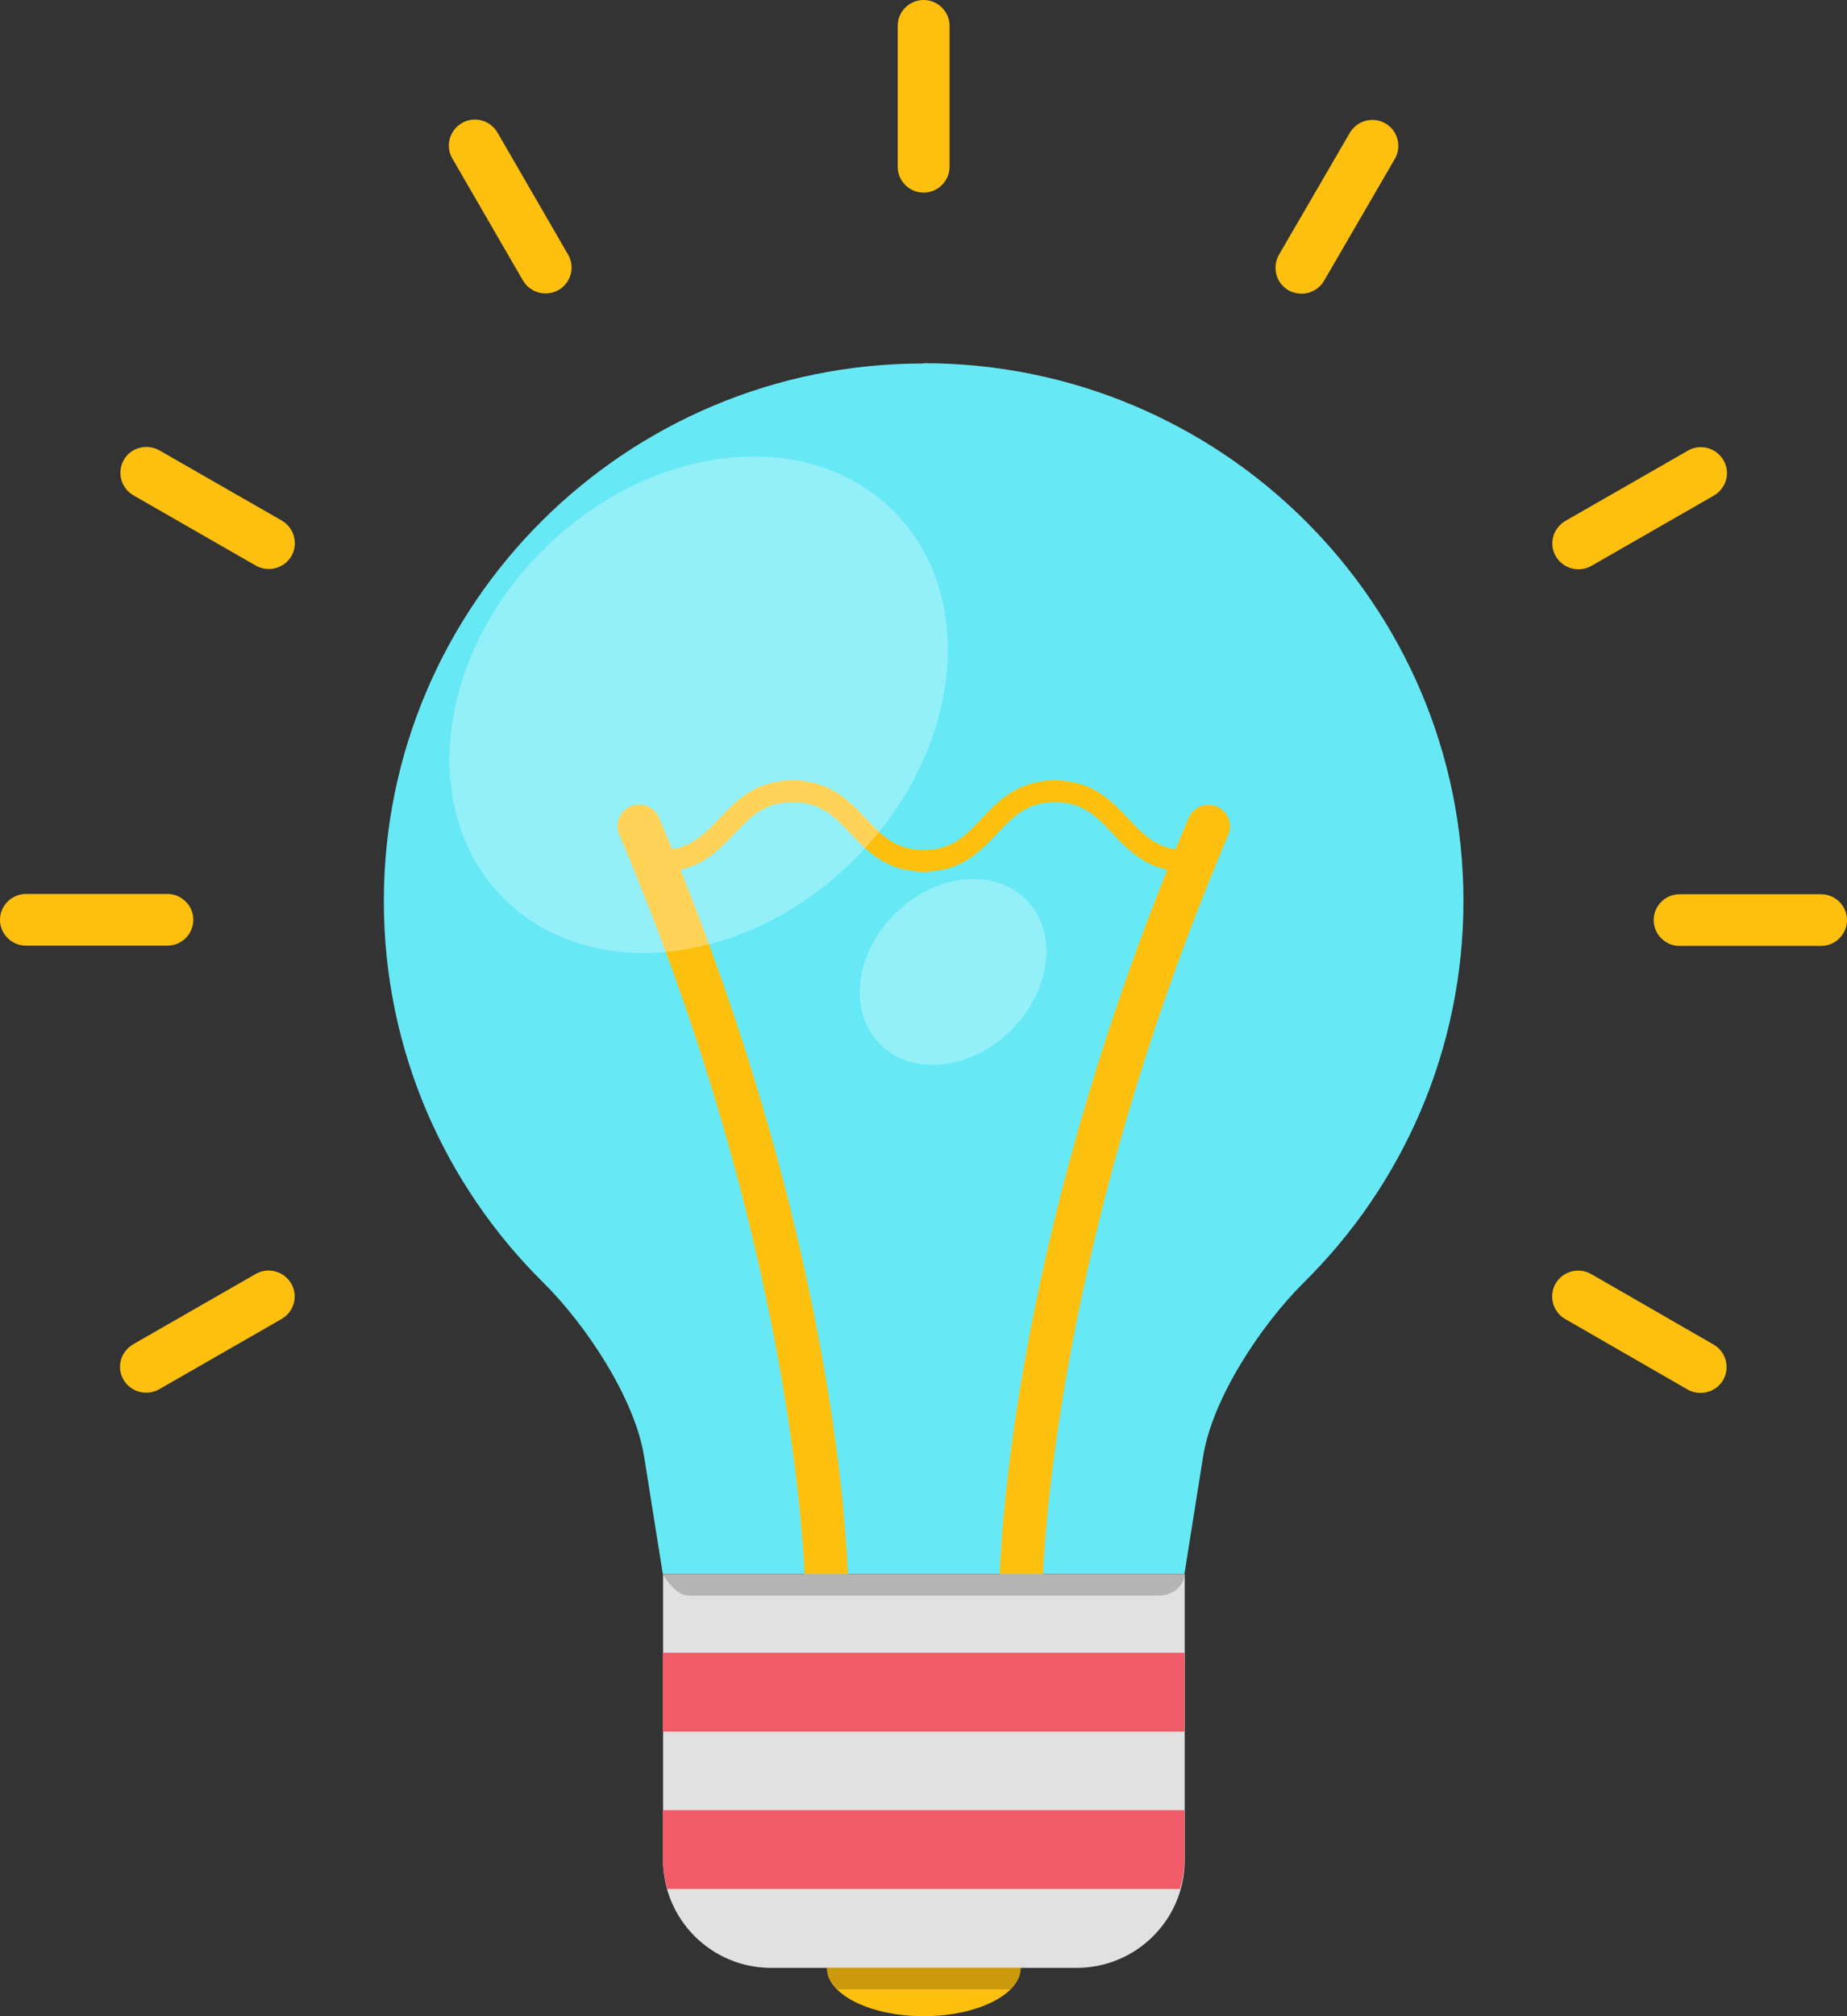 <svg width="33" height="36" viewBox="0 0 33 36" fill="none" xmlns="http://www.w3.org/2000/svg">
<rect x="0" y="0" width="33" height="36" fill="#333333" stroke="none"/>
<g clip-path="url(#clip0_154_3431)">
<path d="M16.498 6.49C11.175 6.49 6.858 10.787 6.858 16.091C6.858 18.755 7.948 21.164 9.71 22.904C10.465 23.652 11.342 24.963 11.509 26.011L11.842 28.102H21.162L21.496 26.006C21.663 24.959 22.54 23.648 23.295 22.9C25.057 21.16 26.147 18.75 26.147 16.087C26.147 10.787 21.826 6.485 16.498 6.485V6.49Z" fill="#67E9F5"/>
<path d="M18.237 28.873C18.023 28.873 17.852 28.702 17.852 28.49C17.852 28.25 17.889 22.484 21.237 14.605C21.32 14.411 21.547 14.319 21.742 14.402C21.937 14.485 22.03 14.711 21.946 14.905C18.659 22.646 18.622 28.434 18.622 28.494C18.622 28.707 18.45 28.877 18.237 28.877V28.873Z" fill="#FDC00F"/>
<path d="M14.773 28.872C14.56 28.872 14.388 28.697 14.388 28.489C14.388 28.434 14.346 22.627 11.063 14.9C10.98 14.706 11.073 14.48 11.268 14.397C11.462 14.314 11.689 14.406 11.773 14.6C15.121 22.484 15.158 28.245 15.158 28.485C15.158 28.697 14.986 28.868 14.773 28.868V28.872Z" fill="#FDC00F"/>
<path d="M21.19 15.565C20.523 15.565 20.179 15.2 19.878 14.882C19.595 14.582 19.349 14.323 18.849 14.323C18.348 14.323 18.102 14.582 17.819 14.882C17.518 15.2 17.175 15.565 16.507 15.565C15.839 15.565 15.496 15.2 15.195 14.882C14.912 14.582 14.666 14.323 14.161 14.323C13.655 14.323 13.414 14.582 13.127 14.882C12.825 15.2 12.482 15.565 11.815 15.565C11.708 15.565 11.62 15.477 11.62 15.371C11.62 15.265 11.708 15.177 11.815 15.177C12.315 15.177 12.561 14.919 12.849 14.619C13.15 14.3 13.493 13.935 14.161 13.935C14.829 13.935 15.172 14.3 15.473 14.619C15.756 14.919 16.002 15.177 16.507 15.177C17.012 15.177 17.254 14.919 17.536 14.619C17.838 14.3 18.181 13.935 18.849 13.935C19.516 13.935 19.859 14.3 20.161 14.619C20.444 14.919 20.689 15.177 21.19 15.177C21.297 15.177 21.385 15.265 21.385 15.371C21.385 15.477 21.297 15.565 21.19 15.565Z" fill="#FDC00F"/>
<path d="M19.234 35.137H13.776C12.71 35.137 11.847 34.273 11.847 33.212V28.106H21.167V33.212C21.167 34.273 20.305 35.137 19.234 35.137Z" fill="#E1E1E1"/>
<path d="M11.842 32.321V33.212C11.842 33.392 11.875 33.563 11.921 33.729H21.084C21.13 33.563 21.163 33.392 21.163 33.212V32.321H11.842Z" fill="#F15B67"/>
<path d="M21.163 29.51H11.842V30.918H21.163V29.51Z" fill="#F15B67"/>
<path d="M16.503 36C17.458 36 18.237 35.612 18.237 35.137H14.773C14.773 35.612 15.547 36 16.503 36Z" fill="#FDC00F"/>
<path d="M16.502 3.439C16.247 3.439 16.039 3.231 16.039 2.977V0.462C16.039 0.208 16.247 0 16.502 0C16.757 0 16.966 0.208 16.966 0.462V2.977C16.966 3.231 16.757 3.439 16.502 3.439Z" fill="#FDC00F"/>
<path d="M9.747 5.239C9.584 5.239 9.431 5.156 9.343 5.008L8.082 2.83C7.952 2.608 8.031 2.326 8.254 2.197C8.476 2.068 8.759 2.146 8.889 2.368L10.15 4.547C10.28 4.768 10.201 5.05 9.978 5.179C9.904 5.221 9.825 5.239 9.747 5.239Z" fill="#FDC00F"/>
<path d="M4.804 10.16C4.725 10.16 4.646 10.141 4.572 10.1L2.383 8.844C2.161 8.715 2.087 8.433 2.212 8.212C2.337 7.99 2.624 7.916 2.847 8.041L5.036 9.296C5.258 9.426 5.332 9.707 5.207 9.929C5.119 10.076 4.966 10.16 4.804 10.16Z" fill="#FDC00F"/>
<path d="M2.991 16.885H0.464C0.209 16.885 0 16.677 0 16.424C0 16.17 0.209 15.962 0.464 15.962H2.991C3.246 15.962 3.454 16.17 3.454 16.424C3.454 16.677 3.246 16.885 2.991 16.885Z" fill="#FDC00F"/>
<path d="M2.611 24.867C2.448 24.867 2.295 24.784 2.207 24.636C2.077 24.414 2.156 24.133 2.379 24.003L4.567 22.748C4.79 22.619 5.073 22.697 5.203 22.919C5.332 23.14 5.254 23.422 5.031 23.551L2.842 24.807C2.768 24.848 2.689 24.867 2.611 24.867Z" fill="#FDC00F"/>
<path d="M30.385 24.871C30.306 24.871 30.227 24.853 30.153 24.811L27.964 23.551C27.742 23.422 27.668 23.14 27.793 22.919C27.923 22.697 28.206 22.623 28.428 22.748L30.617 24.008C30.839 24.137 30.913 24.419 30.788 24.64C30.7 24.788 30.547 24.871 30.385 24.871Z" fill="#FDC00F"/>
<path d="M32.536 16.89H30.009C29.754 16.89 29.546 16.682 29.546 16.428C29.546 16.174 29.754 15.967 30.009 15.967H32.536C32.791 15.967 33 16.174 33 16.428C33 16.682 32.791 16.89 32.536 16.89Z" fill="#FDC00F"/>
<path d="M28.201 10.165C28.039 10.165 27.886 10.082 27.798 9.934C27.668 9.712 27.747 9.431 27.969 9.301L30.158 8.046C30.38 7.917 30.663 7.995 30.793 8.217C30.923 8.438 30.844 8.72 30.621 8.849L28.433 10.104C28.359 10.146 28.28 10.165 28.201 10.165Z" fill="#FDC00F"/>
<path d="M23.254 5.244C23.175 5.244 23.096 5.225 23.022 5.184C22.799 5.055 22.725 4.773 22.85 4.551L24.116 2.373C24.246 2.151 24.529 2.077 24.751 2.202C24.974 2.331 25.048 2.613 24.923 2.834L23.657 5.013C23.569 5.161 23.416 5.244 23.254 5.244Z" fill="#FDC00F"/>
<path opacity="0.3" d="M9.005 16.045C10.54 17.573 13.34 17.264 15.26 15.348C17.179 13.437 17.495 10.649 15.96 9.121C14.425 7.593 11.624 7.907 9.705 9.818C7.785 11.729 7.47 14.517 9.005 16.045Z" fill="white"/>
<path opacity="0.3" d="M15.728 18.649C16.303 19.221 17.351 19.106 18.07 18.39C18.788 17.675 18.904 16.631 18.329 16.059C17.754 15.487 16.706 15.602 15.988 16.318C15.269 17.033 15.153 18.076 15.728 18.649Z" fill="white"/>
<path opacity="0.2" d="M12.306 28.49H20.698C20.954 28.49 21.162 28.319 21.162 28.106H11.842C11.842 28.106 12.051 28.49 12.306 28.49Z" fill="black"/>
<path opacity="0.2" d="M14.963 35.52H18.046C18.162 35.404 18.236 35.275 18.236 35.137H14.773C14.773 35.275 14.847 35.404 14.963 35.52Z" fill="black"/>
</g>
<defs>
<clipPath id="clip0_154_3431">
<rect width="33" height="36" fill="white"/>
</clipPath>
</defs>
</svg>

